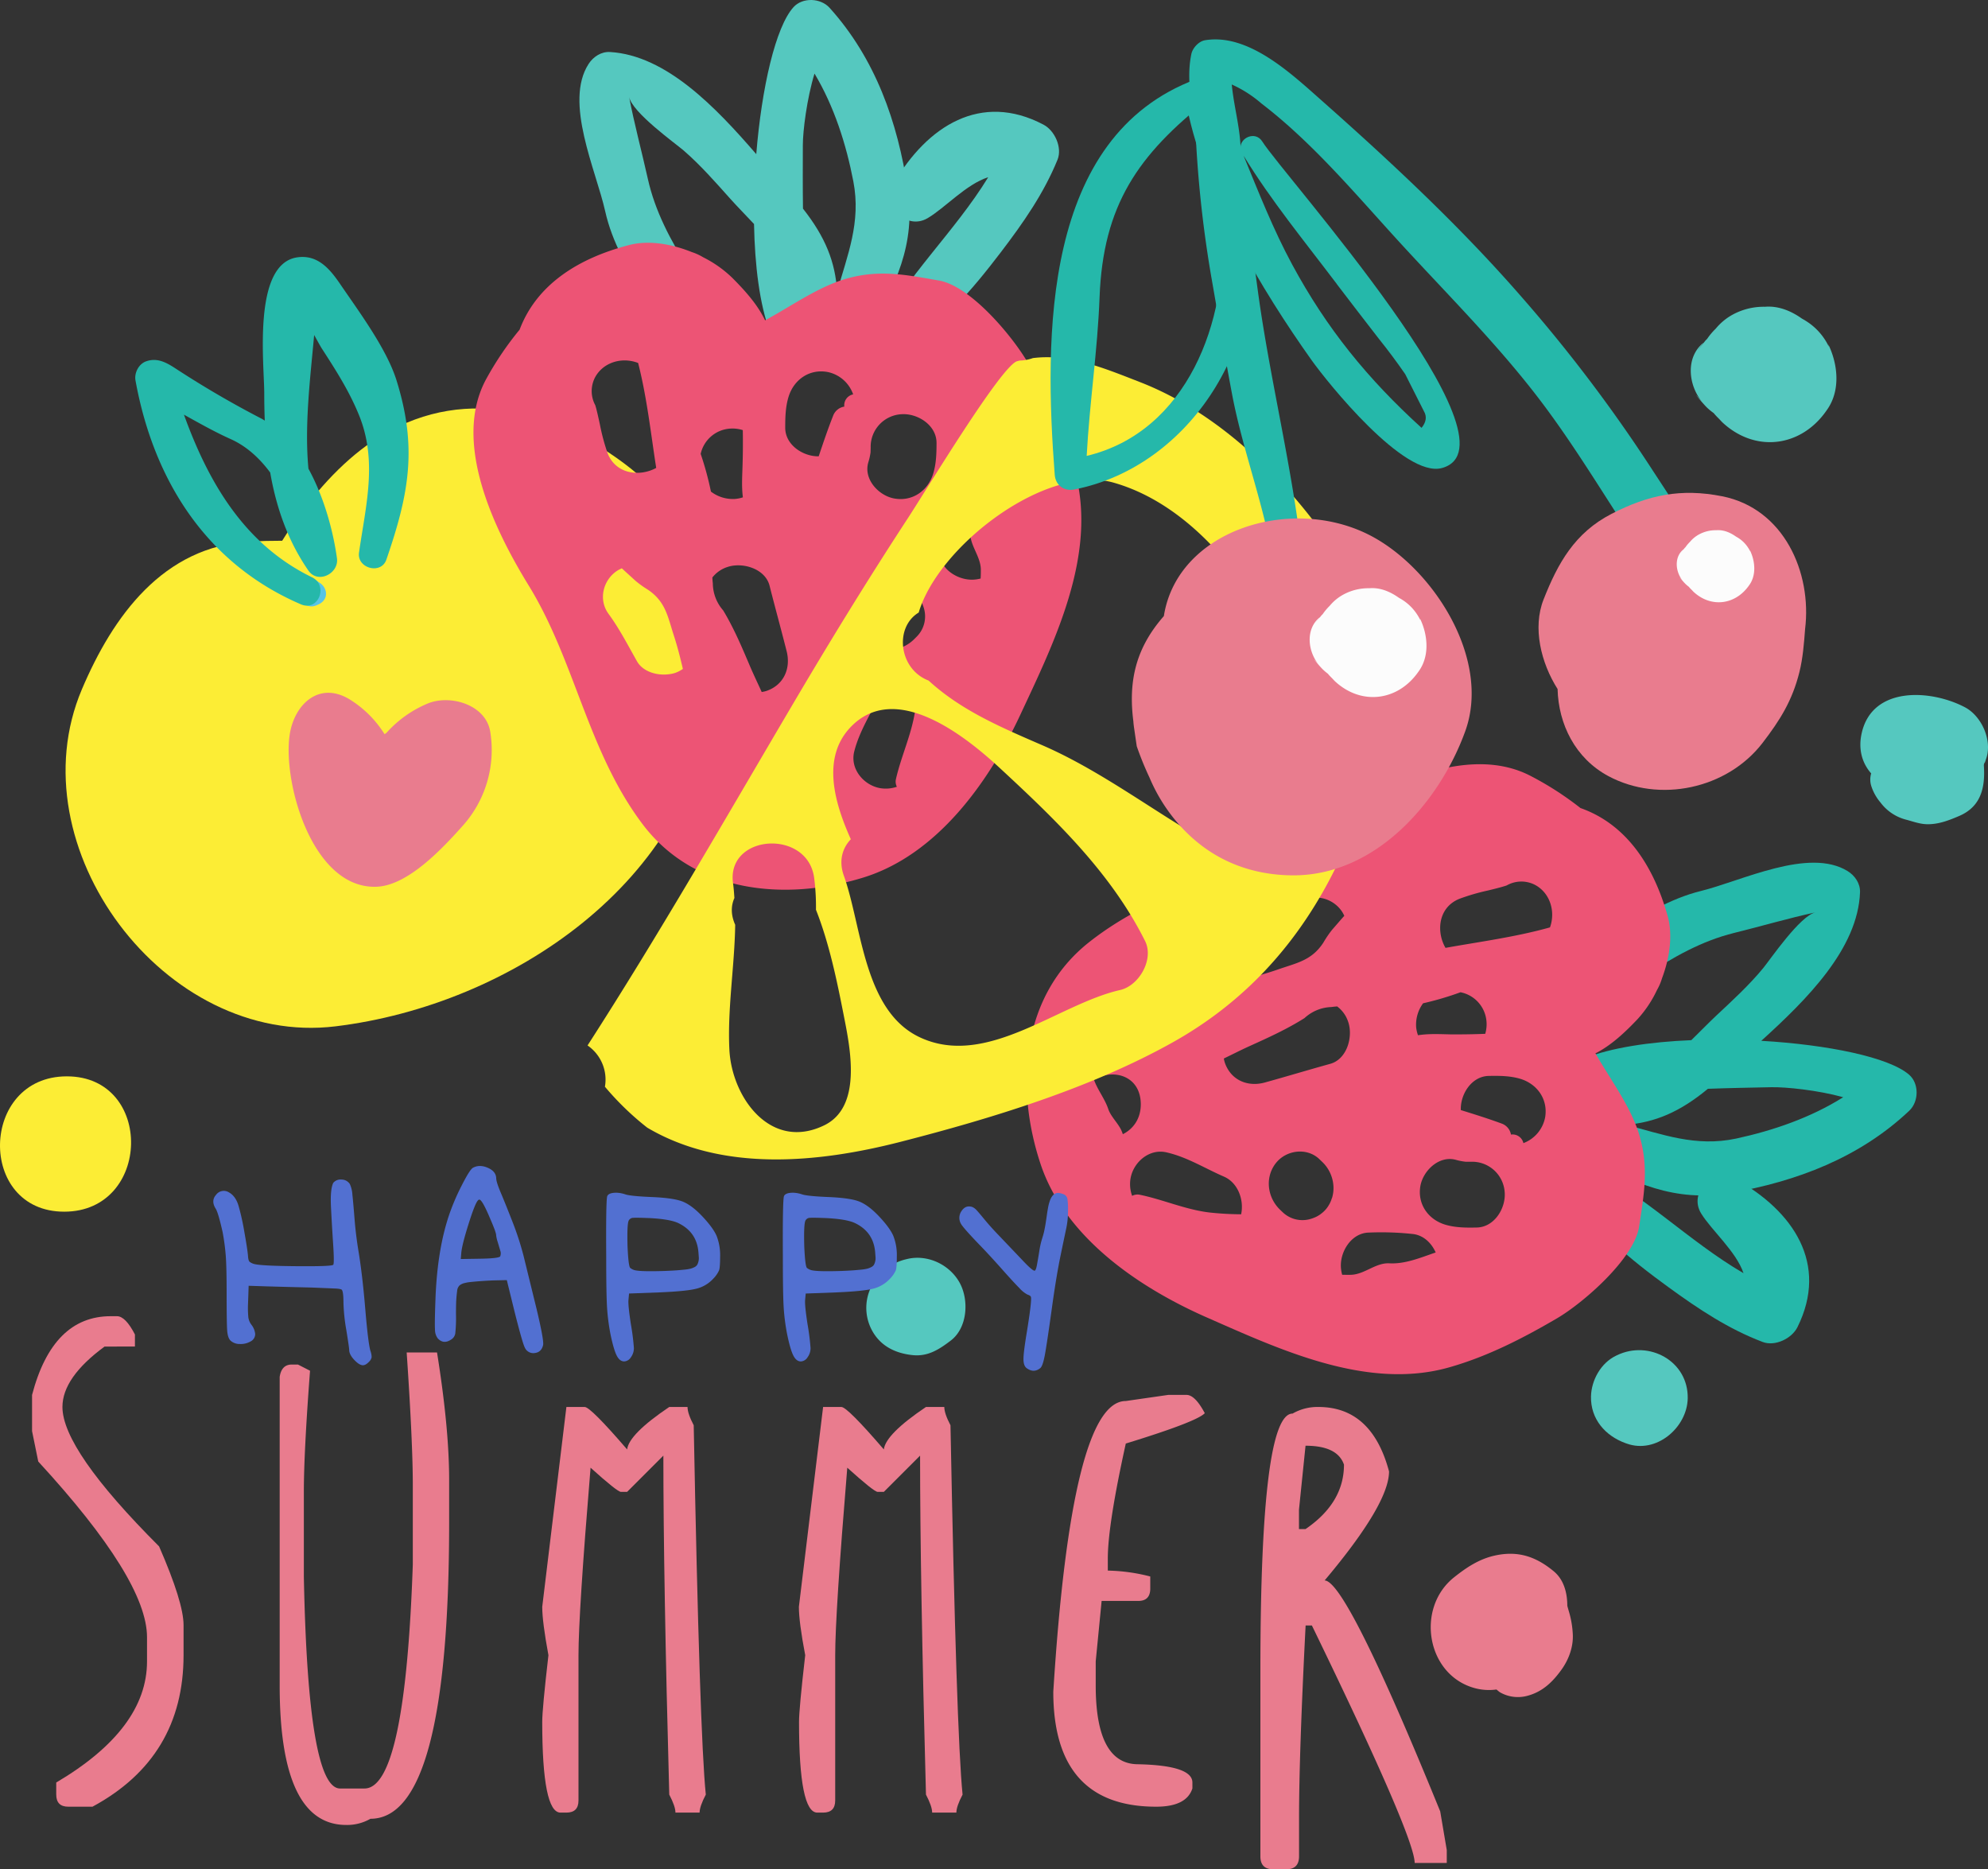 <svg xmlns="http://www.w3.org/2000/svg" width="1080" height="1015.28" viewBox="0 0 1080 1015.28"><rect x="0" y="0" width="1080" height="1015.28" fill="#333333" stroke="none"/><g id="Layer_2" data-name="Layer 2"><g id="Happy_summer01_489764156"><g id="Happy_summer01_489764156-2" data-name="Happy_summer01_489764156"><path d="M36.3 584.65c-47.4.0-48.9 73.51-1.42 73.51S83.78 584.65 36.3 584.65z" fill="#fced35"/><path d="M339 251.66c-42.57-31.74-94-42.9-140-9.53-16.41 11.9-32.34 30.13-45.7 51.59-5.93.0-11.78.13-17.36.43-47.36 2.54-74.66 40.67-91.48 80.33-36.26 85.46 44.84 194.35 137.84 183 95.28-11.59 194.83-79 204.92-179.27C392.3 327.43 381.26 283.19 339 251.66z" fill="#fced35"/><path d="M493.09 102.45c-5.4-36.19-17.57-70.66-42.41-98.21-4.81-5.34-14.6-5.82-19.58-.38-9.72 10.65-17.33 43.77-20.25 79.87C389 58.46 362 30.05 331.39 28.25c-4.78-.28-9.11 2.59-11.62 6.47-13.45 20.78 4 57.67 9 80 7.21 32.47 35.36 66.06 60.37 86.36 6.8 5.52 17.4-.82 12.95-9.48-16.29-31.77-42.26-58.95-50.16-94.52-3.29-14.81-7.32-29.62-10.16-44.47 1.62 8.49 25.09 25.23 29.66 29.17 9.22 8 17.3 17.24 25.4 26.3 3.69 4.12 8.22 8.69 12.8 13.6.84 45.14 10.54 84.29 34.35 78.51 3.58-.87 7.53-4 8.18-7.86s1.15-7.45 1.59-11c4.37 5.92 13.58 7.77 18.18-.52C486.31 155 497.66 133 493.09 102.45zm-38.3 56c-1-16.1-6.34-29.63-18.56-45.12-.17-11.55-.1-23.1-.08-34.43.0-7.83 2.18-25.28 6.34-38.94 10.68 17.87 17.21 38.36 21.1 58.58C467.89 120.88 460.26 138.75 454.79 158.43z" fill="#55c8bf"/><path d="M566.86 67.69c-33.94-17.88-63.12.74-81.26 31.82-6.68 11.45 6.39 26 18.33 19 9.3-5.43 21-18.49 32.93-22.25-18.24 29.8-44.8 53.94-60.63 84.91-6.24 12.21 9.89 21.19 18 10.66 6.53-8.53 16.77-17.53 24.42-25.21 8.82-8.86 17.32-19.47 24.89-29.38 12.5-16.38 23.51-32.2 31-50.56C577.15 80.09 573 70.89 566.86 67.69z" fill="#55c8bf"/><path d="M584.3 257.23c-5.46-21-14.77-40.18-25.25-59.06-8-14.41-31.45-42.74-48.9-45.78-17.66-3.08-32.12-6.1-49.9-1.13-15.52 4.33-29.92 14.8-44.62 22.74-.3-.63-.55-1.16-.71-1.46-4.25-8.15-10.73-15.22-17.14-21.66A63.69 63.69.0 0 0 382 139.74a30 30 0 0 0-6.23-2.84c-11.16-4.5-23.5-6.49-33.81-3.84-28.66 7.38-50.64 22.06-59.67 46a172.15 172.15.0 0 0-17.95 26.45c-19.23 34.63 4.6 82.8 22.89 112.54 25.31 41.18 32 90 61.83 129.59 28.1 37.26 77.16 42.14 119.74 29.09 40.38-12.38 68.48-52.08 85.45-88.38C572.54 349.16 596 302.08 584.3 257.23zm-112.52-6.29a33.44 33.44.0 0 0 1.16-5.26c0-.87.06-1.73.06-2.6A17.71 17.71.0 0 1 489.71 225c8.76-.61 19.08 5.92 19.07 15.57.0 5.69-.16 11.43-1.87 16.89-2.9 9.21-11.33 15.11-21.19 13.29C477.23 269.18 468.89 260.13 471.78 250.94zM416.31 375.32a17.86 17.86.0 0 1-2.5.56c-2.16-4.73-4.4-9.41-6.39-14.06-4.39-10.33-8.74-20.65-14.55-30.27a22.51 22.51.0 0 1-5.62-14.77c-.15-1.14-.21-2.16-.25-3.1a17 17 0 0 1 8.25-5.72c8.12-2.72 20.47.87 22.83 10.21 3 11.88 6.28 23.7 9.28 35.59C429.7 363 425.86 372.12 416.31 375.32zM403.59 270.14a18.12 18.12.0 0 1-4.37.88 19.6 19.6.0 0 1-13-4 168.16 168.16.0 0 0-5.57-20.48 17.54 17.54.0 0 1 16.17-13.74 18.46 18.46.0 0 1 6.71.83q.17 9.42-.13 18.91C403.26 258.38 402.8 264.28 403.59 270.14zm47.55 162.45c-3.73 1.76-7.45 5.47-11.26 6.65-5.71 1.76-10.41 5.48-16.1 7.4-6-10-2.13-25.11 13.32-25.11 8.29.0 13.87 4.48 16.55 10.14A22.53 22.53.0 0 0 451.14 432.59zm18.53-107.38 1.55-1.54a19.77 19.77.0 0 1 12.66-5.74 18.75 18.75.0 0 1 6.57.73c.2.07.39.18.59.25a17.38 17.38.0 0 1 2.54 1 17.84 17.84.0 0 1 2.94 1.95 16.79 16.79.0 0 1 2.14 2.16c.28.34.52.71.77 1.06a16.53 16.53.0 0 1 1.63 2.89c.13.28.23.58.34.87a17.94 17.94.0 0 1 .65 2 15.54 15.54.0 0 1-3.87 14.8l-1.55 1.55c-6.75 6.75-17.7 8-25.3 1.77C464.24 343.21 463 331.9 469.67 325.21zM428.45 215.35c2.9-9.2 11.33-15.11 21.19-13.28a18.65 18.65.0 0 1 13.84 12.15 6 6 0 0 0-4.79 6.64 7.76 7.76.0 0 0-6.1 5c-2.85 7.23-5.35 14.6-7.82 22-8.56.14-18.2-6.21-18.19-15.54C426.58 226.56 426.73 220.81 428.45 215.35zM324 222.27c-.19-.74-.39-1.48-.63-2.21a16.1 16.1.0 0 1-.14-15c3.77-7.11 11.85-10.3 19.44-9 .68.11 1.36.26 2 .44a17.83 17.83.0 0 1 2 .66c4.77 18.66 6.86 38 9.82 57-8.89 4.89-22 3.53-26.45-8.11a113.94 113.94.0 0 1-4.15-15.53C325.27 227.71 324.7 225 324 222.27zM346.05 359.2c-4.94-8.74-9.52-17.67-15.47-25.79-5.64-7.69-3-18.42 4.81-23.46a17.43 17.43.0 0 1 2.43-1.25c2.47 2.3 5 4.55 7.45 6.81a56.64 56.64.0 0 0 6.82 4.87c9.54 6.52 10.65 14.54 13.89 24.54 2 6.09 3.56 12.25 5 18.42a17.41 17.41.0 0 1-4.22 2.18 18.63 18.63.0 0 1-3.85.76l-.75.07a21.35 21.35.0 0 1-4.22-.11h0C353.12 365.62 348.4 363.35 346.05 359.2zM478 428.08c-8.91-1.66-16.27-10.5-13.94-19.82 2.82-11.22 9.13-20.59 13.9-31 3.49-7.56 12.88-10.69 20.68-8.88a167 167 0 0 1-1.45 17.42c-1.9 13-7.59 24.81-10.45 37.34a6.23 6.23.0 0 0 .49 4.22A18.63 18.63.0 0 1 478 428.08zM510.14 299.3a159.22 159.22.0 0 1 1.36-24.11c.86-5.67 5.14-9.83 10.28-12 2.65 8.37 6 16.71 5.32 25.28-.57 7.37 5.52 13.37 5.75 20.69.0 1.73.0 3.42-.12 5.09a19.13 19.13.0 0 1-3.53.58C520.44 315.48 510.14 309 510.14 299.3z" fill="#ed5475"/><path d="M940 648c36.06-6.24 70.25-19.19 97.21-44.66 5.23-4.93 5.49-14.73-.07-19.58-10.87-9.48-44.15-16.32-80.31-18.41 24.76-22.43 52.54-50.09 53.64-80.71.17-4.8-2.8-9.06-6.73-11.48-21.08-13-57.56 5.35-79.82 10.83-32.29 8-65.23 36.88-84.94 62.34-5.36 6.93 1.21 17.37 9.77 12.73 31.39-17 58-43.59 93.35-52.32 14.73-3.62 29.44-8 44.21-11.17-8.44 1.82-24.64 25.66-28.47 30.32-7.74 9.4-16.84 17.7-25.71 26-4 3.78-8.51 8.41-13.31 13.1-45.1 1.88-84 12.48-77.7 36.15 1 3.55 4.19 7.43 8.05 8s7.47 1 11 1.34c-5.82 4.51-7.45 13.76.94 18.17C887.38 642.37 909.59 653.22 940 648zm-56.84-37c16.07-1.33 29.48-7 44.68-19.59 11.55-.43 23.1-.62 34.42-.86 7.83-.17 25.32 1.6 39.08 5.44-17.63 11.09-38 18.09-58.08 22.44C921 623.19 903 616 883.19 610.94z" fill="#25b8aa"/><path d="M976.47 720.91c17.1-34.35-2.19-63.09-33.67-80.51-11.6-6.42-25.85 7-18.62 18.75 5.65 9.19 19 20.59 23 32.42C917 674 892.23 648 860.91 632.9c-12.35-6-21 10.37-10.25 18.2 8.68 6.34 17.91 16.37 25.76 23.83 9.07 8.62 19.86 16.87 29.94 24.21 16.67 12.13 32.73 22.77 51.26 29.8C964.31 731.48 973.41 727.06 976.47 720.91z" fill="#25b8aa"/><path d="M787.38 742.69c20.84-5.94 39.84-15.7 58.47-26.6 14.22-8.33 42-32.42 44.64-49.93 2.68-17.73 5.37-32.26.0-49.92-4.69-15.42-15.48-29.57-23.76-44.09.63-.31 1.15-.58 1.45-.74 8.05-4.44 15-11.07 21.25-17.63A63.31 63.31.0 0 0 900.2 537.7a29.25 29.25.0 0 0 2.7-6.3c4.24-11.26 5.94-23.64 3.06-33.88-8-28.49-23.21-50.12-47.36-58.61a171.11 171.11.0 0 0-26.86-17.33c-35.06-18.44-82.67 6.5-112 25.46-40.58 26.24-89.24 34-128.13 64.78-36.61 28.95-40.36 78.11-26.34 120.37 13.3 40.09 53.64 67.27 90.32 83.41C695.21 733 742.81 755.4 787.38 742.69zm3.71-112.64a32.33 32.33.0 0 0 5.29 1c.87.0 1.73.0 2.6.0a17.71 17.71.0 0 1 18.44 16.3c.82 8.74-5.48 19.2-15.12 19.41-5.69.13-11.44.11-16.93-1.48-9.27-2.68-15.37-11-13.77-20.88C773 635.91 781.84 627.37 791.09 630.05zm-125.61-52.6a15.11 15.11.0 0 1-.62-2.49c4.68-2.26 9.3-4.62 13.91-6.71C689 563.62 699.21 559 708.69 553a22.57 22.57.0 0 1 14.64-6c1.14-.17 2.15-.26 3.1-.32a17 17 0 0 1 5.9 8.12c2.91 8-.4 20.49-9.68 23.06-11.81 3.26-23.55 6.82-35.37 10.09C678.06 590.56 668.89 586.93 665.48 577.45zm104.86-15.13a18.52 18.52.0 0 1-1-4.35 19.64 19.64.0 0 1 3.76-13 167.34 167.34.0 0 0 20.34-6 17.55 17.55.0 0 1 14.11 15.85 18.45 18.45.0 0 1-.68 6.73c-6.28.25-12.57.35-18.91.3C782.08 561.72 776.17 561.4 770.34 562.32zM609 613.58c-1.84-3.69-5.63-7.32-6.9-11.11-1.89-5.66-5.72-10.27-7.77-15.92 9.82-6.22 25-2.71 25.41 12.74.19 8.29-4.15 14-9.76 16.78A20.36 20.36.0 0 0 609 613.58zm107.78 16.07 1.58 1.51a19.77 19.77.0 0 1 6 12.53 18.53 18.53.0 0 1-.59 6.58c0 .2-.16.4-.23.6a17.18 17.18.0 0 1-1 2.55 17.8 17.8.0 0 1-1.88 3 16.27 16.27.0 0 1-2.12 2.19c-.33.29-.69.53-1 .79s-.85.61-1.29.88a16.44 16.44.0 0 1-1.55.82l-.87.36a17.17 17.17.0 0 1-2 .69A15.56 15.56.0 0 1 697 658.62l-1.58-1.51c-6.9-6.6-8.38-17.52-2.35-25.26C698.68 624.63 710 623.12 716.79 629.65zm108.89-43.73c9.26 2.68 15.36 11 13.76 20.87a18.67 18.67.0 0 1-11.83 14.13 6 6 0 0 0-6.75-4.64 7.76 7.76.0 0 0-5.1-6c-7.29-2.69-14.71-5-22.14-7.31-.34-8.56 5.8-18.34 15.12-18.55C814.43 584.31 820.18 584.33 825.68 585.92zm-9.32-104.29c.74-.22 1.48-.43 2.2-.69a16.1 16.1.0 0 1 15-.48c7.2 3.61 10.57 11.61 9.49 19.22-.1.69-.23 1.38-.39 2.06a18.43 18.43.0 0 1-.62 2c-18.55 5.2-37.79 7.73-56.75 11.12-5.09-8.77-4-21.95 7.5-26.62a113.55 113.55.0 0 1 15.43-4.51C811 483.05 813.68 482.41 816.36 481.63zM680 506.84c8.62-5.15 17.45-9.92 25.43-16.06 7.56-5.82 18.34-3.42 23.56 4.27a17.47 17.47.0 0 1 1.31 2.4c-2.25 2.52-4.44 5.1-6.64 7.6a57.88 57.88.0 0 0-4.71 6.93c-6.31 9.69-14.29 11-24.21 14.45-6.05 2.12-12.17 3.85-18.31 5.46a17.2 17.2.0 0 1-2.27-4.17 17.7 17.7.0 0 1-.85-3.83l-.09-.74a22 22 0 0 1 0-4.22h0C673.73 514.06 675.89 509.28 680 506.84zM614.14 640.31c1.45-8.95 10.12-16.51 19.49-14.39 11.28 2.56 20.8 8.65 31.28 13.19 7.64 3.31 11 12.63 9.35 20.46a166.47 166.47.0 0 1-17.45-1c-13-1.61-25-7-37.57-9.6a6.32 6.32.0 0 0-4.2.59A18.67 18.67.0 0 1 614.14 640.31zm129.48 29.2a159.49 159.49.0 0 1 24.14.8c5.69.74 9.94 4.92 12.19 10-8.3 2.84-16.57 6.36-25.15 5.9-7.38-.4-13.24 5.82-20.56 6.22-1.72.09-3.41.0-5.09.0a18.94 18.94.0 0 1-.65-3.51C727.68 680.18 734 669.73 743.62 669.51z" fill="#ed5475"/><path d="M166.93 317.22c-6.34 5.19 1.51 15.18 7.86 10S173.28 312 166.93 317.22z" fill="#58c4e6"/><path d="M164.59 316.34c-7.23 5.92 1.72 17.31 9 11.38S171.83 310.41 164.59 316.34z" fill="#58c4e6"/><path d="M161.41 139.8c-24.45 3.69-17.78 58.42-17.85 74.32q0 7.19.28 14.34c-.61-.35-1.18-.75-1.81-1.08a532.58 532.58.0 0 1-46.31-27c-5.21-3.43-10.25-6.29-16.39-4.09-4 1.43-6.46 6.31-5.72 10.37 9.73 53.67 38.11 99.38 89.87 121.6 9.5 4.08 15.1-10.26 6-14.7-37-18-56.4-52-69.55-88.32 8.34 4.62 16.66 9.35 25.34 13.24s15.69 10.34 21.52 18.19c3.27 18.83 9.46 36.93 20.77 53.28 5.15 7.43 16.65 1.58 15.5-6.71-2.06-14.87-7-33.2-15.5-48.66-2.22-23.81 1-49.13 3.11-72.61 1.33 2.37 2.62 4.77 4 7.09 7.69 11.85 15.13 23.47 20.44 36.62 10.06 24.94 3.59 48.95-.07 74.45-1.23 8.58 12 12.17 14.86 3.84 12.35-35.78 16.92-60.85 5.5-97.4-5.34-17.08-20.4-37.33-30.23-51.73C179.52 146.48 172.81 138.08 161.41 139.8z" fill="#25b8aa"/><path d="M754 353.05C730.27 294.35 680 231.21 619.44 207.6c-20.21-7.88-38.61-15.55-58.3-13.1a22.88 22.88.0 0 1-7.26 1.35l-1.53.41c-9.08 3.6-48.56 69-59 85-22 33.63-43 67.86-63.36 102.46-36.38 61.72-72 123.92-110.8 184.15a22.49 22.49.0 0 1 9.44 22.41 153.85 153.85.0 0 0 23 22.24c40.6 24 92.07 19.38 137.55 7.71 49.26-12.64 103.48-29.13 148.1-54.15 77.51-43.46 108-121.62 120-203.88C756.2 359.14 755.18 356.1 754 353.05zM447.78 611.24c-29 14.11-50.26-14.94-51.54-41.18-1.09-22.3 2.82-45.16 3.16-67.63v-.1c-2.48-5.55-2.25-10.46-.43-14.56-.19-2.69-.37-5.38-.74-8-3.71-26.7 40.36-29.7 44.05-3.08a122.24 122.24.0 0 1 1 17.47c7.22 18.23 11.42 38.66 15.13 57.56C461.85 569.2 468.56 601.13 447.78 611.24zm160.71-73.48c-33.77 7.67-72.39 42.53-108.58 25.78-30.83-14.27-31.58-60.23-41.48-87.89-2.9-8.1-.78-15 3.79-19.79-8.89-19.78-15.93-44.1-.3-60.71 24.38-25.88 62.55 4.76 81 21.81 30.26 28 60.62 57 79.19 94.25C627 521.12 618.82 535.42 608.49 537.76zM660 459.6c-31.53-17.47-60.92-40.58-93.86-54.85-22.34-9.69-44-18.86-61.68-35.09-16.14-6.12-18.74-28.88-5.36-36.94 10.78-36.38 69.36-81 106-70.52 49 14 85.31 68.45 100.62 114.75C716.13 408.39 715.33 490.24 660 459.6z" fill="#fced35"/><path d="M717.53 54.18C701 39.55 678.05 18 654.63 21.86c-3.4.56-6.74 4.22-7.42 7.5-3.33 16 1.64 32.05 2.59 48.13A637 637 0 0 0 658 150.11c3.75 21.33 7.3 42.68 11.33 64 6.25 33 19 64 23.27 97.4 1.25 9.79 16.58 10.12 15.68-.09-4.51-51.25-18.07-102.55-25-153.85-3.61-26.77-7.43-53.21-9.47-80.18-.81-10.73-3.63-20.83-4.64-31.5a65.77 65.77.0 0 1 16.13 10.33c27.62 21.16 50.61 48.62 73.94 74.18 25.36 27.77 52.24 54.41 75.29 84.2 29.36 37.94 51.62 81.34 81.6 118.7 6.53 8.14 17.22-1.08 15.7-9.26-4.72-25.57-21.26-48.94-35.16-70.32a820.84 820.84.0 0 0-70.83-93.31C792.57 122.31 755.32 87.64 717.53 54.18z" fill="#25b8aa"/><path d="M649.86 43c-83.79 31.18-82.56 140-76.87 214.87.43 5.72 5.08 9.14 10.67 8 63.84-12.56 106-82.07 93.61-144.27-1.52-7.68-14.21-5.87-13.63 1.92 3.77 50.39-18.69 111.12-73.29 124.11 1.55-28.78 5.94-57.44 7-86.18 1.91-50 20.85-77.38 59-107.4C661.62 49.93 655.9 40.72 649.86 43z" fill="#25b8aa"/><path d="M645 58.93c9.45 46.77 40.31 98.41 67.6 136.8C721 207.49 762.91 260 783.45 254.2c45.46-12.78-86.2-159-97.7-177.34-3.73-5.94-12.22-2.07-11.83 3.61-4-9.61-8.08-19.18-12.59-28.52C656.67 42.31 643.15 49.57 645 58.93zm81.22 95.37c7.53 9.95 15.21 19.78 22.82 29.67q7.54 9.38 14.37 19.29 5.07 10.08 10.16 20.14 2.52 4.31-1.3 9c-29.22-26.55-51.48-53.86-70.35-88.83-10.21-18.92-18.12-39-26.33-59C690.58 109.06 709 131.46 726.26 154.3z" fill="#25b8aa"/><path d="M743.12 290.2c-42.86-21.23-103.61-1.8-110.84 44.44-16.11 18.34-20 37.47-15.84 62.07q-2-12.56 1.11 8.63a169.78 169.78.0 0 0 6.92 17 93 93 0 0 0 16.46 26c16.15 18 37.16 26.94 61.17 27.13 44.95.35 79.82-39.43 93.9-78.26C810.41 357.46 777.78 307.37 743.12 290.2z" fill="#e97c8e"/><path d="M935.6 269.57c-22.42-4.44-40.1-.76-60.11 9.54s-29.16 26.8-36.93 46.51c-6.06 15.36-1.44 34.36 7.61 48.65.48 19.07 9.58 37.64 27.59 47.29 27.57 14.78 64.45 7.12 83.79-18.06 9.51-12.39 16.12-22.92 20-38.45 1.88-7.54 2.48-15.47 3.08-23.31C984.43 311 969.13 276.22 935.6 269.57z" fill="#e97c8e"/><path d="M993.38 187.36l-.13-.25.3 1.22a33.28 33.28.0 0 0-13.32-14.51l.33.09-.61-.25c-.36-.21-.7-.43-1.07-.62-5.9-4.2-12.79-7-20-6.41a35.36 35.36.0 0 0-17.61 4.28 31.42 31.42.0 0 0-9.16 7.59 36 36 0 0 0-4.74 5.64c-.12.09-.22.22-.35.31l-.55.58q-7.72 9.78-1 1.1c-10.12 8.07-8.16 23.58-.62 32.31-7.71-8.92.0.59 2.64 3.1A35.47 35.47.0 0 0 931 224.4c.23.26.42.54.65.78.65.73 1.31 1.42 2 2.09s1.47 1.62 2.3 2.38c17.84 16.39 42.47 13.18 56.21-6.5l.59-.85C999.88 212 998.47 198 993.38 187.36z" fill="#55c8bf"/><path d="M771.52 336.17l-.1-.2.24 1A26.84 26.84.0 0 0 761 325.3l.26.08c-.16-.08-.33-.14-.49-.21s-.57-.35-.86-.5c-4.74-3.37-10.27-5.65-16-5.15A28.48 28.48.0 0 0 729.71 323a25.34 25.34.0 0 0-7.36 6.09 29.92 29.92.0 0 0-3.8 4.53c-.1.08-.18.18-.28.25l-.44.47q-6.21 7.86-.77.89c-8.12 6.48-6.55 18.93-.49 25.94-6.19-7.16.0.47 2.12 2.49a26.37 26.37.0 0 0 2.7 2.29c.18.21.34.44.53.63.51.59 1.05 1.14 1.6 1.68s1.18 1.3 1.84 1.91c14.33 13.16 34.11 10.58 45.14-5.22l.48-.68C776.74 356 775.61 344.72 771.52 336.17z" fill="#fcfcfc"/><path d="M950.75 299.06a.91.91.0 0 0-.07-.14c.06.22.11.44.16.65a17.74 17.74.0 0 0-7.09-7.73l.17.05-.33-.14c-.19-.1-.37-.23-.56-.33-3.15-2.23-6.82-3.74-10.64-3.41a18.82 18.82.0 0 0-9.38 2.28 16.84 16.84.0 0 0-4.89 4 19.71 19.71.0 0 0-2.52 3c-.07.05-.12.12-.19.16s-.19.21-.29.31q-4.11 5.22-.51.59c-5.39 4.3-4.35 12.57-.33 17.22-4.1-4.76.0.31 1.41 1.65a19.12 19.12.0 0 0 1.79 1.52c.13.14.23.29.35.42.35.39.7.76 1.07 1.11s.78.86 1.22 1.27c9.51 8.73 22.63 7 30-3.47l.32-.45C954.21 312.2 953.46 304.73 950.75 299.06z" fill="#fcfcfc"/><path d="M878.4 736.16l-.62.3c-8.16 4-13.28 13.29-13.46 22.14-.23 12.18 7.74 21.31 18.74 25.28l.68.24c16 5.76 32.82-8.66 33.13-24.56C917.26 739.27 895.8 727.74 878.4 736.16z" fill="#55c8bf"/><path d="M521.41 696.89c-5.5-10.12-17.79-15.87-29.06-12.91a28.56 28.56.0 0 0-18.14 13.32 25.77 25.77.0 0 0-.49 25.35c4.67 8.59 12.75 12.45 22.08 13.42 8.34.87 14.48-3.14 20.76-7.94C525.63 721.19 526.47 706.22 521.41 696.89z" fill="#55c8bf"/><path d="M1067.46 384.17c-18.17-9.6-50.18-11.79-56.05 13.95-2 8.71.12 16.3 5.14 22l-.09.22a11.75 11.75.0 0 0 .23 6.92 26.27 26.27.0 0 0 4.92 8.66 25.18 25.18.0 0 0 13.91 9.31c3.82 1 7.37 2.39 11.43 2.47 6.16.12 12-2.15 17.55-4.55 12.29-5.35 14-16.29 13.24-27.51.14-.95.38-1.89.47-2.86-.36 2.44-.16 2.4.6-.14C1082.67 402.61 1076.68 389 1067.46 384.17z" fill="#55c8bf"/><path d="M266.3 397.29c-2.52-14.65-21.75-20.15-33.89-15.18a62 62 0 0 0-22.5 16c-.35.2-.69.46-1 .67a58.7 58.7.0 0 0-17.58-18c-17.41-11.8-31.79 1.59-34.07 19.11-3.43 26.45 12.88 83.15 47.38 81.77 17.11-.68 35.93-21.06 46.53-32.88A61.65 61.65.0 0 0 266.3 397.29z" fill="#e97c8e"/><path d="M189.7 733.31q0-1.23-1.56-10.85a100.66 100.66.0 0 1-1.55-14.74q0-6.66-1.08-7.29a5.48 5.48.0 0 0-1.09-.31 18.68 18.68.0 0 0-2.48-.23l-3.64-.16c-1.3-.05-3.16-.12-5.59-.23s-4.8-.18-7.13-.23l-9.31-.23L145 698.73l-9.92-.32-.31 9.16a56.11 56.11.0 0 0 .15 8.06 8.79 8.79.0 0 0 1.71 4 9.47 9.47.0 0 1 2 5 4.45 4.45.0 0 1-2.49 4 10.6 10.6.0 0 1-5.81 1.4 7.29 7.29.0 0 1-5.2-1.94q-1.4-1.54-1.7-5.2t-.31-19.92q0-14.74-.47-20.87a121.49 121.49.0 0 0-1.7-12.79c-1.56-6.93-2.79-11.17-3.73-12.72-1.86-2.9-1.78-5.45.23-7.68a5.18 5.18.0 0 1 6.91-1.24q3.87 2.1 5.43 8a132 132 0 0 1 3 13.73q1.62 9.07 1.94 12.79c.1 1.66.39 2.72.85 3.18a7.36 7.36.0 0 0 3 1.32q4.34.93 23 1.08t19.46-.77q.63-.78-.07-11.4t-1.17-20.09c-.3-6.3.1-10.65 1.24-13a5.21 5.21.0 0 1 4.66-1.79 5.36 5.36.0 0 1 4.34 2.4 16 16 0 0 1 1.4 5.82q.47 4.27 1.16 13t2.09 17.29q2.17 13 3.73 31.57t2.79 22.87a11 11 0 0 1 .69 3.5 4.54 4.54.0 0 1-1.31 2.4q-1.86 2-3.42 2c-1.34.0-2.94-1-4.8-3S189.7 734.76 189.7 733.31z" fill="#5270d1"/><path d="M256.85 634.36q3.57-2 8.07-.08t4.65 5.66c0 1.35.82 4 2.48 7.92s3.75 9.12 6.28 15.58a160.12 160.12.0 0 1 6.13 18.84l7 28.54q4.19 17.53 3.57 19.85c-.62 2.59-2.15 4-4.58 4.27a5 5 0 0 1-5.35-3q-1.24-2.32-5.58-19.54l-4.19-17.07-7.29.16c-4.87.21-9.15.52-12.88.93a20.22 20.22.0 0 0-3.48.7 6.53 6.53.0 0 0-2.1 1.16 4.77 4.77.0 0 0-1.24 3c-.21 1.5-.36 3.12-.47 4.88s-.15 4.34-.15 7.76a78.13 78.13.0 0 1-.39 10.39 4.69 4.69.0 0 1-1.94 3.1q-4.34 3.11-7.6-.47a7.76 7.76.0 0 1-1.47-4.65q-.24-3.25.23-16 .93-27.47 7.6-46.85a120.43 120.43.0 0 1 6.75-15.66Q255.14 635.45 256.85 634.36zM266.31 662q-4.35-10.4-5.89-10.39a1.26 1.26.0 0 0-.93.62q-1.56 1.86-5 12.79t-3.87 15.28l-.31 3.57 10.23-.16q10.24-.15 11.17-1.24a4.22 4.22.0 0 0 .08-3.1c-.37-1.24-.83-2.82-1.4-4.73a18 18 0 0 1-.85-3.64C269.57 670 268.48 667 266.31 662z" fill="#5270d1"/><path d="M329.9 649.71q.78-1.85 5-1.85a16.57 16.57.0 0 1 4.89.92q2.87.93 13.73 1.4 12.09.47 17.14 2.41t10.78 8q5.88 6.21 7.83 10.63a28.6 28.6.0 0 1 1.94 11.4c0 3.82-.19 6.28-.55 7.36a15.45 15.45.0 0 1-3.18 4.58 18.4 18.4.0 0 1-9.15 5.43q-5.43 1.39-20 2l-16.59.62-.31 3.42q-.31 2.79 1.32 13.34a129.56 129.56.0 0 1 1.62 12.87 8.42 8.42.0 0 1-1.62 5 4.58 4.58.0 0 1-3.65 2.25q-2.48.0-4.11-3.26c-1.08-2.17-2.2-6-3.33-11.48a112.3 112.3.0 0 1-1.86-14.34q-.47-7.22-.47-27.69Q329.13 651.58 329.9 649.71zm38.78 14.74q-4.35-2.18-15.36-2.79-7.44-.31-9.3-.16a2.74 2.74.0 0 0-2.49 1.55q-.93 2-.62 13.81.46 10.54 1.4 11.78a6.58 6.58.0 0 0 1.86 1.09q2.64 1.1 17.06.62 3.72-.15 6-.31t4.5-.39a22.4 22.4.0 0 0 3.41-.54 10.4 10.4.0 0 0 2.18-.85 3.72 3.72.0 0 0 1.39-1.16 6.86 6.86.0 0 0 .7-1.79 7.39 7.39.0 0 0 .23-2.33c-.05-.77-.13-1.78-.23-3Q378.45 669.25 368.68 664.45z" fill="#5270d1"/><path d="M425.91 649.71c.51-1.23 2.17-1.85 5-1.85a16.68 16.68.0 0 1 4.89.92q2.87.93 13.72 1.4 12.11.47 17.14 2.41t10.78 8q5.89 6.21 7.83 10.63a28.43 28.43.0 0 1 1.94 11.4c0 3.82-.18 6.28-.54 7.36a15.45 15.45.0 0 1-3.18 4.58A18.4 18.4.0 0 1 474.3 7e2q-5.43 1.39-20 2l-16.59.62-.31 3.42q-.31 2.79 1.32 13.34a129.56 129.56.0 0 1 1.62 12.87 8.42 8.42.0 0 1-1.62 5 4.58 4.58.0 0 1-3.65 2.25q-2.47.0-4.11-3.26t-3.33-11.48a110.56 110.56.0 0 1-1.87-14.34q-.47-7.22-.46-27.69Q425.13 651.58 425.91 649.71zm38.77 14.74q-4.33-2.18-15.35-2.79-7.45-.31-9.31-.16a2.71 2.71.0 0 0-2.48 1.55q-.93 2-.62 13.81.46 10.54 1.39 11.78a6.68 6.68.0 0 0 1.87 1.09q2.63 1.1 17.06.62 3.72-.15 6-.31t4.5-.39a22.84 22.84.0 0 0 3.41-.54 10.31 10.31.0 0 0 2.17-.85 3.68 3.68.0 0 0 1.4-1.16 7.23 7.23.0 0 0 .7-1.79 7.39 7.39.0 0 0 .23-2.33c-.06-.77-.13-1.78-.23-3Q474.45 669.25 464.68 664.45z" fill="#5270d1"/><path d="M566.27 672.36a36.88 36.88.0 0 0 1.09-4.11c.31-1.5.57-2.92.77-4.26s.42-2.74.62-4.19.42-2.74.63-3.88a22 22 0 0 1 .85-3.33 10.17 10.17.0 0 1 1.24-2.64 5.09 5.09.0 0 1 1.63-1.55 3.51 3.51.0 0 1 2.25-.39 10.63 10.63.0 0 1 3 .93 3.4 3.4.0 0 1 1.55 2.33 40.07 40.07.0 0 1 .31 6.36 45.23 45.23.0 0 1-.93 9.46q-.93 4.33-3.1 14.81t-4.34 25.82q-3 21.72-4.19 28.15T565 743.24q-3.4 2.64-7.13.0-1.86-1.25-1.86-5t1.86-14.89q2.79-17.22 2.17-18.93-.32-.76-1.86-1.23a16.18 16.18.0 0 1-4.5-3.65q-3-3-9.15-9.93t-11.17-12.17q-10.08-10.4-11.32-12.72a6.41 6.41.0 0 1 .31-6.9q2.18-3.33 5.74-2.25a6.45 6.45.0 0 1 2.4 1.71c.78.82 2.25 2.56 4.42 5.19s4.66 5.41 7.45 8.3l12.71 13.34q6.21 6.66 7.14 6.05c.41-.21.8-1.3 1.16-3.26s.78-4.42 1.25-7.37A45.65 45.65.0 0 1 566.27 672.36z" fill="#5270d1"/><path d="M60.17 714.93h3.37q4.63.0 9.76 9.93v6.56H56.81q-22.89 16.82-22.89 32.82.0 23.22 52.51 75.73 13.29 30.43 13.29 42.76v16.33q0 55.56-49.47 82.3H37.11q-6.55.0-6.56-6.57v-6.57q49.32-29.13 49.32-65.8V889.29q0-31.21-59.09-95.43l-3.36-16.49V757.68Q28.63 714.93 60.17 714.93z" fill="#e97c8e"/><path d="M220.93 734.62h16.49Q244 775.78 244 803.79v23.06q0 161.07-42.75 161.07a25.58 25.58.0 0 1-13.13 3.36q-36.18.0-36.18-75.73V747.91q1-6.72 6.56-6.72h3.37l6.56 3.36q-3.36 44.36-3.36 65.8v46q2.23 115.13 19.69 115.12H198q22.1.0 26.26-121.69V807Q224.29 784.1 220.93 734.62z" fill="#e97c8e"/><path d="M307.7 764.24h9.93q3.19.0 23.06 23.06 1-8.32 22.89-23.06h9.93q0 3.53 3.36 9.93 3.19 167.64 6.57 200.62-3.37 6.4-3.37 9.77H366.94q0-3.36-3.36-9.77-3.19-117-3.2-184.13l-19.69 19.69h-3.37q-1.92.0-16.49-13.12-6.57 79.24-6.56 101.83V978q0 6.57-6.57 6.57h-3.2q-9.93.0-9.93-49.32.0-7 3.37-36.18-3.36-18.09-3.37-26.26z" fill="#e97c8e"/><path d="M447.16 764.24h9.93q3.21.0 23.06 23.06 1-8.32 22.89-23.06H513q0 3.53 3.36 9.93 3.21 167.64 6.57 200.62-3.37 6.4-3.37 9.77H506.4q0-3.36-3.36-9.77-3.19-117-3.2-184.13l-19.69 19.69h-3.37q-1.92.0-16.49-13.12-6.56 79.24-6.56 101.83V978q0 6.57-6.57 6.57H444q-9.93.0-9.92-49.32.0-7 3.36-36.18Q434 881 434 872.8z" fill="#e97c8e"/><path d="M634.65 757.68h9.93q4.65.0 9.93 9.93-4.32 4.64-42.91 16.49-9.76 44.19-9.77 62.44v6.57a99.25 99.25.0 0 1 23.06 3.2v6.56q0 6.74-6.57 6.73H598.47l-3.21 32.82v13.13q0 42.75 23.06 42.75 29.46.65 29.46 9.92v3.21q-3.19 9.93-19.69 9.93-55.87.0-55.88-62.45Q582.14 761 611.6 761z" fill="#e97c8e"/><path d="M716.25 764.24q29 0 38.36 35 0 17.65-35 59.23 11.7.0 62.8 125.44l3.56 21v7H768.53q0-14.08-55.84-129h-3.4q-3.57 69.76-3.57 104.56v20.88q0 7-7 7h-7q-7 0-7-7v-101q0-139.53 17.48-139.52A27.06 27.06.0 0 1 716.25 764.24zm-7 21-3.57 34.8v10.52h3.57q20.88-14.26 20.88-35Q726.6 785.29 709.29 785.29z" fill="#e97c8e"/><path d="M852.62 876.35c-.34-1.15-.67-2.31-1-3.47-.06-.29-.11-.48-.17-.71.0-6.94-1.85-14.11-7.33-18.66-9.68-8-19.43-11.37-32.11-8.55-8.53 1.9-15.4 6.49-22.09 11.82-21.11 16.83-14.93 53.62 11.91 60.35a29.75 29.75.0 0 0 11.13.57c.61.48 1.17 1 1.82 1.46A19.55 19.55.0 0 0 830.21 921c8-2.24 13.4-7.55 18.14-14.15 3.91-5.45 6.42-12.32 6.09-19.07A51.94 51.94.0 0 0 852.62 876.35z" fill="#e97c8e"/></g></g></g></svg>